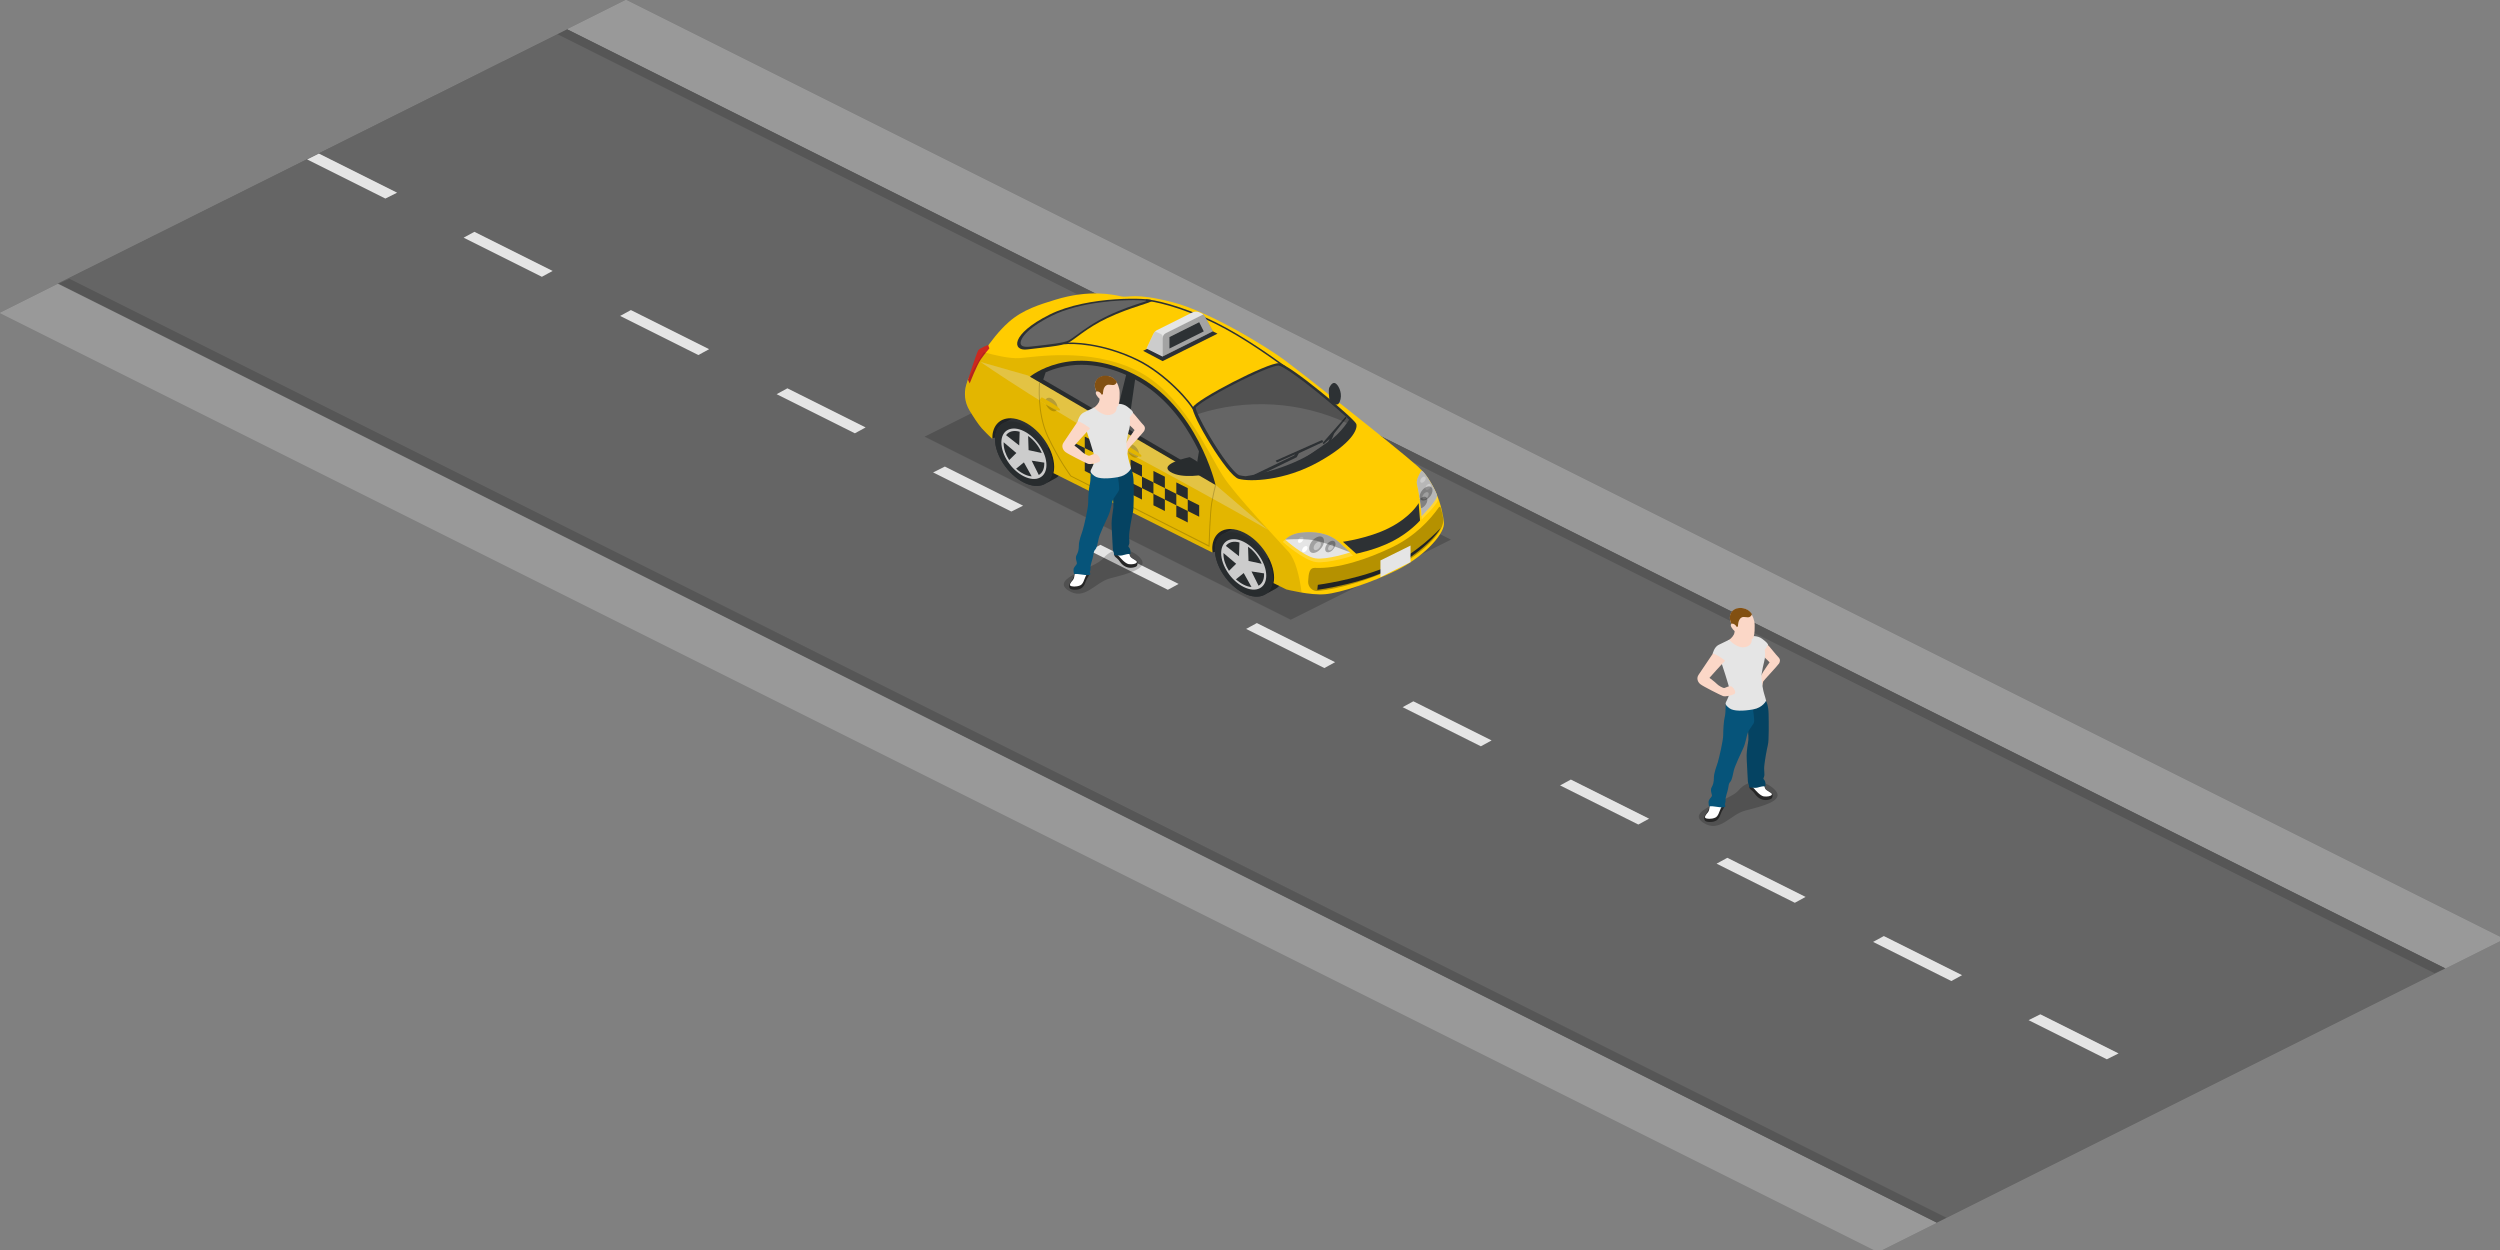 <?xml version="1.0" encoding="UTF-8" standalone="no"?>
<!-- Created with Inkscape (http://www.inkscape.org/) -->

<svg
   xmlns:dc="http://purl.org/dc/elements/1.1/"
   xmlns:cc="http://creativecommons.org/ns#"
   xmlns:rdf="http://www.w3.org/1999/02/22-rdf-syntax-ns#"
   xmlns:svg="http://www.w3.org/2000/svg"
   xmlns="http://www.w3.org/2000/svg"
   xmlns:sodipodi="http://sodipodi.sourceforge.net/DTD/sodipodi-0.dtd"
   xmlns:inkscape="http://www.inkscape.org/namespaces/inkscape"
   width="67.733mm"
   height="33.867mm"
   viewBox="0 0 67.733 33.867"
   version="1.1"
   id="svg16013"
   inkscape:version="0.92.2 (5c3e80d, 2017-08-06)"
   sodipodi:docname="human-scale.svg">
  <rect x="0" y="0" width="67.733" height="33.867" fill="#808080" stroke="none"/>
  <defs
     id="defs16007" />
  <sodipodi:namedview
     id="base"
     pagecolor="#ffffff"
     bordercolor="#666666"
     borderopacity="1.0"
     inkscape:pageopacity="0.0"
     inkscape:pageshadow="2"
     inkscape:zoom="0.35"
     inkscape:cx="-502"
     inkscape:cy="-176"
     inkscape:document-units="mm"
     inkscape:current-layer="layer1"
     showgrid="false"
     inkscape:window-width="1360"
     inkscape:window-height="706"
     inkscape:window-x="-8"
     inkscape:window-y="-8"
     inkscape:window-maximized="1"
     fit-margin-top="0"
     fit-margin-left="0"
     fit-margin-right="0"
     fit-margin-bottom="0" />
  <g
     inkscape:label="Layer 1"
     inkscape:groupmode="layer"
     id="layer1"
     transform="translate(-55.336,-68.4)">
    <g
       transform="translate(16.064,-40.632)"
       id="g15854">
      <g
         transform="matrix(0.265,0,0,0.265,39.272,109.032)"
         id="g15324">
        <path
           style="fill:#999999"
           inkscape:connector-curvature="0"
           d="M 64,0 256,96 250,99 58,3 Z"
           id="path15253" />
        <path
           style="fill:#999999"
           inkscape:connector-curvature="0"
           d="m 6,29 192,96 -6,3 L 0,32 Z"
           id="path15255" />
        <path
           style="fill:#656565"
           inkscape:connector-curvature="0"
           d="M 58,3 250,99 198,125 5.9,29 Z"
           id="path15257" />
        <path
           style="fill:#999999"
           inkscape:connector-curvature="0"
           d="M 64,0 256,96 250,99 58,3 Z"
           id="path15259" />
        <path
           style="fill:#999999"
           inkscape:connector-curvature="0"
           d="m 6,29 192,96 -6,3 L 0,32 Z"
           id="path15261" />
        <path
           style="fill:#656565"
           inkscape:connector-curvature="0"
           d="M 58,3 250,99 198,125 5.9,29 Z"
           id="path15263" />
        <path
           style="opacity:0.15"
           inkscape:connector-curvature="0"
           d="M 7.1,28.5 199,124.5 198,125 6,29 Z"
           id="path15265" />
        <path
           style="opacity:0.15"
           inkscape:connector-curvature="0"
           d="M 58,3 250,99 248.9,99.5 57,3.5 Z"
           id="path15267" />
        <g
           style="fill:#e5e5e5"
           id="g15293">
          <path
             inkscape:connector-curvature="0"
             d="m 167.5,84.3 -8,-4 1.1,-0.6 8,4 z"
             id="path15269" />
          <path
             inkscape:connector-curvature="0"
             d="m 208.6,103.7 8,4 -1.2,0.6 -8,-4 z"
             id="path15271" />
          <path
             inkscape:connector-curvature="0"
             d="m 176.6,87.7 8,4 -1.1,0.6 -8,-4 z"
             id="path15273" />
          <path
             inkscape:connector-curvature="0"
             d="m 192.6,95.7 8,4 -1.1,0.6 -8,-4 z"
             id="path15275" />
          <path
             inkscape:connector-curvature="0"
             d="m 80.5,39.7 8,4 -1.1,0.6 -8,-4 z"
             id="path15277" />
          <path
             inkscape:connector-curvature="0"
             d="m 39.4,20.3 -8,-4 1.2,-0.6 8,4 z"
             id="path15279" />
          <path
             inkscape:connector-curvature="0"
             d="m 71.4,36.3 -8,-4 1.1,-0.6 8,4 z"
             id="path15281" />
          <path
             inkscape:connector-curvature="0"
             d="m 55.4,28.3 -8,-4 1.1,-0.6 8,4 z"
             id="path15283" />
          <path
             inkscape:connector-curvature="0"
             d="m 144.5,71.7 8,4 -1.1,0.6 -8,-4 z"
             id="path15285" />
          <path
             inkscape:connector-curvature="0"
             d="m 103.4,52.3 -8,-4 1.2,-0.6 8,4 z"
             id="path15287" />
          <path
             inkscape:connector-curvature="0"
             d="m 135.4,68.3 -8,-4 1.1,-0.6 8,4 z"
             id="path15289" />
          <path
             inkscape:connector-curvature="0"
             d="m 119.4,60.3 -8,-4 1.1,-0.6 8,4 z"
             id="path15291" />
        </g>
      </g>
      <g
         transform="matrix(0.031,0,0,0.031,64.012,114.817)"
         id="g15656">
        <path
           style="opacity:0.3;fill:#262626"
           inkscape:connector-curvature="0"
           d="M 330,355 470,285 150,125 10,195 Z"
           id="path15375" />
        <path
           style="fill:#2d3134"
           inkscape:connector-curvature="0"
           d="m 69.3,196.4 50.2,-14 -34.6,-19.9 -17.5,16.9 z"
           id="path15377" />
        <path
           style="fill:#2d3134"
           inkscape:connector-curvature="0"
           d="m 261.7,296.2 50.2,-14 -34.7,-19.9 -17.5,16.9 z"
           id="path15379" />
        <path
           style="opacity:0.29"
           inkscape:connector-curvature="0"
           d="m 69.3,196.4 50.2,-14 -34.6,-19.9 -17.5,16.9 z"
           id="path15381" />
        <path
           style="opacity:0.29"
           inkscape:connector-curvature="0"
           d="m 261.7,296.2 50.2,-14 -34.7,-19.9 -17.5,16.9 z"
           id="path15383" />
        <path
           style="fill:#2d3134"
           inkscape:connector-curvature="0"
           d="m 298.4,276.3 c -6.7,-3.4 -12.8,-3.8 -17.3,-1.7 l -9.5,5.1 c -4.8,2.2 -7.9,7.1 -7.9,14.3 0,13.9 11.3,30.9 25.2,37.8 6.9,3.4 13.1,3.8 17.7,1.6 0,0 9.4,-5 10.4,-5.6 4.1,-2.4 6.6,-7.1 6.6,-13.6 0,-14 -11.3,-30.9 -25.2,-37.9 z"
           id="path15385" />
        <path
           style="opacity:0.29"
           inkscape:connector-curvature="0"
           d="m 306.9,333.3 c 1.8,-0.9 9.2,-4.9 10.1,-5.5 4.1,-2.4 6.6,-7.1 6.6,-13.6 0,-5.6 -1.8,-11.7 -4.9,-17.4 l -9.5,5.1 c 3.1,5.7 4.9,11.8 4.9,17.4 0.1,6.8 -2.7,11.7 -7.2,14 z"
           id="path15387" />
        <path
           style="fill:#2d3134"
           inkscape:connector-curvature="0"
           d="m 314.2,319.3 c 0,13.9 -11.3,19.6 -25.2,12.6 -13.9,-7 -25.2,-23.9 -25.2,-37.8 0,-13.9 11.3,-19.6 25.2,-12.6 13.9,6.9 25.2,23.9 25.2,37.8 z"
           id="path15389" />
        <path
           style="fill:#e5e5e5"
           inkscape:connector-curvature="0"
           d="m 308.6,316.5 c 0,10.9 -8.8,15.3 -19.7,9.9 -10.9,-5.4 -19.7,-18.7 -19.7,-29.6 0,-10.9 8.8,-15.3 19.7,-9.9 10.9,5.5 19.7,18.7 19.7,29.6 z"
           id="path15391" />
        <path
           style="fill:#2d3134"
           inkscape:connector-curvature="0"
           d="m 301.9,325.3 c 3,-1.7 4.8,-5 4.8,-9.7 0,-0.4 0,-0.8 0,-1.1 l -11,-1.7 z"
           id="path15393" />
        <path
           style="fill:#2d3134"
           inkscape:connector-curvature="0"
           d="m 293.1,303.6 11.5,2.5 c -2.4,-5.7 -6.7,-11.3 -11.9,-14.9 z"
           id="path15395" />
        <path
           style="fill:#2d3134"
           inkscape:connector-curvature="0"
           d="m 284.8,299.5 0.4,-12 c -5.2,-1.5 -9.5,-0.3 -11.9,3 z"
           id="path15397" />
        <path
           style="fill:#2d3134"
           inkscape:connector-curvature="0"
           d="m 271.2,296.7 v 1.1 c 0,4.7 1.8,9.8 4.8,14.5 l 6.3,-6.2 z"
           id="path15399" />
        <path
           style="fill:#2d3134"
           inkscape:connector-curvature="0"
           d="m 288.9,314.2 -6.8,5.5 c 2.1,1.9 4.4,3.5 6.8,4.7 2.4,1.2 4.7,1.9 6.8,2 z"
           id="path15401" />
        <path
           style="opacity:0.11"
           inkscape:connector-curvature="0"
           d="m 314.2,319.3 c 0,13.9 -11.3,19.6 -25.2,12.6 -13.9,-7 -25.2,-23.9 -25.2,-37.8 0,-13.9 11.3,-19.6 25.2,-12.6 13.9,6.9 25.2,23.9 25.2,37.8 z"
           id="path15403" />
        <path
           style="fill:#2d3134"
           inkscape:connector-curvature="0"
           d="m 106.2,179.6 c -6.7,-3.4 -12.8,-3.8 -17.3,-1.7 l -9.5,5.1 c -4.8,2.2 -7.9,7.1 -7.9,14.3 0,13.9 11.3,30.9 25.2,37.8 6.9,3.4 13.1,3.8 17.7,1.6 0,0 9.4,-5 10.4,-5.6 4.1,-2.4 6.6,-7.1 6.6,-13.6 0.1,-14 -11.2,-30.9 -25.2,-37.9 z"
           id="path15405" />
        <path
           style="opacity:0.29"
           inkscape:connector-curvature="0"
           d="m 114.8,236.6 c 1.8,-0.9 9.2,-4.9 10.1,-5.5 4.1,-2.4 6.6,-7.1 6.6,-13.6 0,-5.6 -1.8,-11.7 -4.9,-17.4 l -9.5,5.1 c 3.1,5.7 4.9,11.8 4.9,17.4 0,6.8 -2.8,11.6 -7.2,14 z"
           id="path15407" />
        <path
           style="fill:#2d3134"
           inkscape:connector-curvature="0"
           d="m 122,222.5 c 0,13.9 -11.3,19.6 -25.2,12.6 -13.9,-7 -25.2,-23.9 -25.2,-37.8 0,-13.9 11.3,-19.6 25.2,-12.6 13.9,7 25.2,23.9 25.2,37.8 z"
           id="path15409" />
        <path
           style="fill:#e5e5e5"
           inkscape:connector-curvature="0"
           d="m 116.5,219.8 c 0,10.9 -8.8,15.3 -19.7,9.9 -10.9,-5.4 -19.7,-18.7 -19.7,-29.6 0,-10.9 8.8,-15.3 19.7,-9.9 10.9,5.4 19.7,18.7 19.7,29.6 z"
           id="path15411" />
        <path
           style="fill:#2d3134"
           inkscape:connector-curvature="0"
           d="m 109.8,228.5 c 3,-1.7 4.8,-5 4.8,-9.7 0,-0.4 0,-0.8 0,-1.1 l -11,-1.7 z"
           id="path15413" />
        <path
           style="fill:#2d3134"
           inkscape:connector-curvature="0"
           d="m 100.9,206.8 11.5,2.5 C 110,203.6 105.7,198 100.5,194.4 Z"
           id="path15415" />
        <path
           style="fill:#2d3134"
           inkscape:connector-curvature="0"
           d="m 92.7,202.7 0.4,-12 c -5.2,-1.5 -9.5,-0.3 -11.9,3 z"
           id="path15417" />
        <path
           style="fill:#2d3134"
           inkscape:connector-curvature="0"
           d="m 79.1,199.9 v 1.1 c 0,4.7 1.8,9.8 4.8,14.5 l 6.3,-6.2 z"
           id="path15419" />
        <path
           style="fill:#2d3134"
           inkscape:connector-curvature="0"
           d="M 96.8,217.5 90,223 c 2.1,1.9 4.4,3.5 6.8,4.7 2.4,1.2 4.7,1.9 6.8,2 z"
           id="path15421" />
        <path
           style="opacity:0.11"
           inkscape:connector-curvature="0"
           d="m 122,222.5 c 0,13.9 -11.3,19.6 -25.2,12.6 -13.9,-7 -25.2,-23.9 -25.2,-37.8 0,-13.9 11.3,-19.6 25.2,-12.6 13.9,7 25.2,23.9 25.2,37.8 z"
           id="path15423" />
        <path
           style="fill:#ffcc00"
           inkscape:connector-curvature="0"
           d="m 441,221 c -19.3,-17.2 -102.5,-82.6 -116.4,-92.9 -13.9,-10.3 -64.2,-41.9 -98,-50.6 -33.8,-8.7 -38,-3.6 -44.9,-5.1 -6.9,-1.5 -27.4,-6.3 -57.6,3 -12.9,4 -28.2,8.4 -40.7,19.6 -16.6,14.8 -29.4,37.8 -35.6,50.3 l -1.3,4.2 c -2.3,7.5 -1.3,15.7 2.7,22.4 3.4,5.7 7.7,12.3 10.9,15.9 2.8,3.1 6.2,6.4 9.1,9.2 0,-0.2 0,-0.5 0,-0.7 0,-10.6 6.2,-17.4 15.8,-17.4 3.8,0 7.9,1.1 12.1,3.2 14.5,7.2 26.2,24.9 26.2,39.4 0,1.9 -0.2,3.7 -0.6,5.4 l 138.9,69.4 c -0.1,-1.1 -0.2,-2.2 -0.2,-3.2 0,-10.6 6.2,-17.4 15.8,-17.4 3.8,0 7.9,1.1 12.1,3.2 14.5,7.2 26.2,24.9 26.2,39.4 0,1.7 -0.2,3.2 -0.5,4.7 l 11.1,5.5 c 0,0 20.8,5.4 34.1,4.2 13.3,-1.2 40.7,-10.2 62.7,-21.1 22,-10.9 40.6,-30.1 41,-40.1 0.2,-3.8 -3.6,-33.3 -22.9,-50.5 z"
           id="path15425" />
        <path
           style="fill:#2d3134"
           inkscape:connector-curvature="0"
           d="m 363.8,162.5 c 0,0 -1.2,-8.4 0,-10.6 1.2,-2.1 3.3,-5.4 6,-3 2.7,2.4 5.7,9.3 3,15.7 -2.7,6.4 -9,-2.1 -9,-2.1 z"
           id="path15427" />
        <path
           style="opacity:0.3;fill:#ffffff"
           inkscape:connector-curvature="0"
           d="m 58.8,129.7 c 0,0 64.4,44.5 138.4,84.3 74,39.8 112.9,62.4 112.9,62.4 L 264.4,237.2 100.5,141.6 Z"
           id="path15429" />
        <path
           style="fill:#2d3134"
           inkscape:connector-curvature="0"
           d="m 102.1,142.6 162.2,94.7 c 0,0 -15.7,-69 -71.1,-96.8 -55.4,-27.8 -91.1,2.1 -91.1,2.1 z"
           id="path15431" />
        <path
           style="fill:#2d3134"
           inkscape:connector-curvature="0"
           d="m 169.7,91.4 c 21.6,-10.2 39.2,-13.3 39.2,-15.4 0,-2.1 -55.5,-4.8 -89.8,12.4 -34.3,17.2 -32.6,32 -19.6,30.4 13,-1.6 30.4,-3 35.9,-5.7 5.5,-2.7 15.9,-13 34.3,-21.7 z"
           id="path15433" />
        <path
           style="fill:#656565"
           inkscape:connector-curvature="0"
           d="m 98.9,116.5 c -1.3,0 -4.4,-0.3 -4.9,-2.6 -0.8,-3.4 3.8,-12.9 27.1,-24.5 25.5,-12.7 61.4,-13.7 71.8,-13.7 5.3,0 9.3,0.2 12,0.5 -1.4,0.5 -2.9,1 -4.5,1.5 -7.2,2.3 -18.1,5.8 -30.2,11.6 -12.3,5.8 -21.3,12.5 -27.2,16.8 -3.1,2.2 -5.5,4 -7.2,4.9 -4.2,2.1 -17.2,3.5 -28.6,4.8 -2.3,0.3 -4.6,0.5 -6.7,0.7 -0.6,0 -1.1,0 -1.6,0 z"
           id="path15435" />
        <path
           style="fill:#2d3134"
           inkscape:connector-curvature="0"
           d="m 244.4,169.5 c -2,5.5 30.1,59.7 40.1,62.4 9.9,2.7 39.8,1.8 69.3,-14.5 29.5,-16.3 35,-28.9 33.5,-33.5 -1.5,-4.5 -58.2,-52.2 -67.5,-53.1 -9.3,-0.9 -73,32 -75.4,38.7 z"
           id="path15437" />
        <path
           style="opacity:0.2;fill:#ffffff"
           inkscape:connector-curvature="0"
           d="m 323.1,287 c 0,0 4.2,-5.6 15.5,-6.9 11.3,-1.2 25.1,-0.1 35.4,9.1 7.7,6.9 10.5,9.8 10.5,9.8 0,0 -21.8,7.1 -32.6,5.6 C 341.2,303.1 323.1,287 323.1,287 Z"
           id="path15439" />
        <path
           style="fill:#e5e5e5"
           inkscape:connector-curvature="0"
           d="m 325.2,285.1 c 0,0 3.9,-5.2 14.3,-6.3 10.4,-1.1 23.2,-0.1 32.7,8.4 7.1,6.3 9.7,9 9.7,9 0,0 -20.1,6.6 -30.1,5.2 -10,-1.4 -26.6,-16.3 -26.6,-16.3 z"
           id="path15441" />
        <path
           style="opacity:0.2;fill:#ffffff"
           inkscape:connector-curvature="0"
           d="m 444.4,267.4 c 0,0 15.2,-14.2 14.4,-18.2 -0.8,-4.1 -12.5,-24.3 -14,-21.3 -1.5,3 -4.7,7.8 -3.5,11.9 1.2,4.1 3.4,24 3.1,27.6 z"
           id="path15443" />
        <path
           style="fill:#e5e5e5"
           inkscape:connector-curvature="0"
           d="m 444.3,264.6 c 0,0 14.3,-14.2 13.6,-18.2 -0.8,-4.1 -12.5,-24.3 -14,-21.3 -1.5,3 -4.7,7.8 -3.5,11.9 1.2,4 4.2,23.9 3.9,27.6 z"
           id="path15445" />
        <path
           style="fill:#2d3134"
           inkscape:connector-curvature="0"
           d="m 353.7,324.5 -0.5,4.4 c 0,0 44.7,-5.7 72.8,-23 28,-17.3 34.8,-30.8 34.8,-30.8 0,0 -21.6,23.4 -48,34.2 -27.7,11.2 -59.1,15.2 -59.1,15.2 z"
           id="path15447" />
        <path
           style="fill:#656565"
           inkscape:connector-curvature="0"
           d="m 380.9,180.2 c -5.1,-4.9 -14.8,-13.5 -27.1,-23.4 -20,-16.2 -31.7,-23.7 -34.5,-23.9 h -0.1 c -4.1,0 -20.4,6.8 -38.6,16.2 -20.9,10.7 -32.1,18.3 -33.7,20.6 0.2,2.8 5.7,14.7 15.9,31.1 11.3,18.1 19.5,27.1 22.2,27.9 1.5,0.4 3.4,0.7 5.6,0.9 13.2,-2 36,-7.1 58.2,-20.2 18.8,-11.1 27.8,-21.8 32.1,-29.2 z"
           id="path15449" />
        <path
           style="fill:#656565"
           inkscape:connector-curvature="0"
           d="m 115.8,138.8 -2.1,6.3 62.4,36.4 10,-40.2 -0.3,-0.4 c -13.2,-5.8 -26.2,-8.7 -38.9,-8.7 -13.3,0.1 -23.9,3.4 -31.1,6.6 z"
           id="path15451" />
        <path
           style="fill:#656565"
           inkscape:connector-curvature="0"
           d="m 247.3,223.1 2.5,-15.3 c -1.1,-2.3 -2.2,-4.6 -3.5,-7 C 236.9,183 220.3,159.1 194,145 l -6.2,43.3 z"
           id="path15453" />
        <path
           style="opacity:0.2"
           inkscape:connector-curvature="0"
           d="m 126.2,169.6 c 0,2.9 -2.4,4.1 -5.3,2.7 -2.9,-1.5 -5.3,-5 -5.3,-8 0,-3 2.4,-4.1 5.3,-2.7 2.9,1.5 5.3,5 5.3,8 z"
           id="path15455" />
        <path
           style="fill:#ffcc00"
           inkscape:connector-curvature="0"
           d="m 112.4,160.6 -2.3,2.6 c 0,0 16.7,10.9 18.2,8.7 1.6,-2.1 -15.9,-11.3 -15.9,-11.3 z"
           id="path15457" />
        <path
           style="opacity:0.2"
           inkscape:connector-curvature="0"
           d="m 197.4,210.1 c 0,2.9 -2.4,4.1 -5.3,2.7 -2.9,-1.5 -5.3,-5 -5.3,-8 0,-2.9 2.4,-4.1 5.3,-2.7 2.9,1.5 5.3,5 5.3,8 z"
           id="path15459" />
        <path
           style="fill:#ffcc00"
           inkscape:connector-curvature="0"
           d="m 183.6,201 -2.3,2.6 c 0,0 16.7,10.9 18.2,8.7 1.6,-2.1 -15.9,-11.3 -15.9,-11.3 z"
           id="path15461" />
        <path
           style="opacity:0.2"
           inkscape:connector-curvature="0"
           d="m 263.9,237.2 c 0,0.1 -1.8,7 -3.3,15.4 -1.4,7.6 -2.2,32.8 -2.4,37.3 l -79.6,-40.3 c -0.1,-1.6 -1.2,-16.5 -1.2,-30.1 0,-14.3 3.6,-30.2 3.6,-30.3 l -0.9,-0.2 c 0,0.2 -3.6,16.2 -3.6,30.5 0,12.6 0.9,26.4 1.2,29.6 l -39.6,-20 c -0.9,-1.2 -10.5,-14.3 -19.9,-34.2 -9.7,-20.5 -7.4,-46.5 -7.3,-46.8 L 110,148 c 0,0.3 -2.4,26.5 7.4,47.3 9.9,20.8 20,34.3 20.1,34.4 l 0.1,0.1 121.4,61.6 v -0.7 c 0,-0.3 0.9,-29.6 2.4,-37.9 1.5,-8.3 3.3,-15.3 3.3,-15.3 z"
           id="path15463" />
        <path
           style="opacity:0.3"
           inkscape:connector-curvature="0"
           d="m 359.1,286.2 c 0,3.6 -2.9,7.9 -6.5,9.7 -3.6,1.8 -6.5,0.3 -6.5,-3.2 0,-3.6 2.9,-7.9 6.5,-9.7 3.6,-1.8 6.5,-0.4 6.5,3.2 z"
           id="path15465" />
        <path
           style="opacity:0.3"
           inkscape:connector-curvature="0"
           d="m 369.1,288.8 c 0,2.5 -2,5.5 -4.5,6.8 -2.5,1.2 -4.5,0.2 -4.5,-2.3 0,-2.5 2,-5.5 4.5,-6.8 2.5,-1.2 4.5,-0.2 4.5,2.3 z"
           id="path15467" />
        <path
           style="fill:#ffffff"
           inkscape:connector-curvature="0"
           d="m 344.7,292.1 c 0,1.3 -1.1,3 -2.4,3.6 -1.3,0.7 -2.4,0.1 -2.4,-1.2 0,-1.3 1.1,-3 2.4,-3.6 1.3,-0.7 2.4,-0.2 2.4,1.2 z"
           id="path15469" />
        <path
           style="opacity:0.4;fill:#ffffff"
           inkscape:connector-curvature="0"
           d="m 356.4,288.9 c 0,1.8 -1.5,4 -3.2,4.9 -1.8,0.9 -3.2,0.2 -3.2,-1.6 0,-1.8 1.5,-4 3.2,-4.9 1.7,-0.9 3.2,-0.2 3.2,1.6 z"
           id="path15471" />
        <path
           style="opacity:0.4;fill:#ffffff"
           inkscape:connector-curvature="0"
           d="m 367.4,290.6 c 0,1.3 -1.1,3 -2.4,3.6 -1.3,0.7 -2.4,0.1 -2.4,-1.2 0,-1.3 1.1,-3 2.4,-3.6 1.3,-0.7 2.4,-0.1 2.4,1.2 z"
           id="path15473" />
        <path
           style="fill:#ffffff"
           inkscape:connector-curvature="0"
           d="m 341.1,284 c 0,1.3 -1.1,3 -2.4,3.6 -1.3,0.7 -2.4,0.1 -2.4,-1.2 0,-1.3 1.1,-3 2.4,-3.6 1.3,-0.7 2.4,-0.1 2.4,1.2 z"
           id="path15475" />
        <path
           style="fill:#ffffff"
           inkscape:connector-curvature="0"
           d="m 448,231.4 c 0,1.3 -1.1,3 -2.4,3.6 -1.3,0.7 -2.4,0.1 -2.4,-1.2 0,-1.3 1.1,-3 2.4,-3.6 1.3,-0.7 2.4,-0.2 2.4,1.2 z"
           id="path15477" />
        <path
           style="fill:#ffffff"
           inkscape:connector-curvature="0"
           d="m 452.5,237.7 c 0,1.3 -1.1,3 -2.4,3.6 -1.3,0.7 -2.4,0.1 -2.4,-1.2 0,-1.3 1.1,-3 2.4,-3.6 1.3,-0.7 2.4,-0.1 2.4,1.2 z"
           id="path15479" />
        <path
           style="opacity:0.3"
           inkscape:connector-curvature="0"
           d="m 453.9,241.9 c 0,3.1 -2.5,6.8 -5.6,8.3 -3.1,1.5 -5.6,0.3 -5.6,-2.8 0,-3.1 2.5,-6.8 5.6,-8.3 3.1,-1.5 5.6,-0.2 5.6,2.8 z"
           id="path15481" />
        <path
           style="opacity:0.4;fill:#ffffff"
           inkscape:connector-curvature="0"
           d="m 450.6,245.2 c 0,1.6 -1.3,3.5 -2.8,4.3 -1.6,0.8 -2.8,0.1 -2.8,-1.4 0,-1.5 1.3,-3.5 2.8,-4.3 1.5,-0.8 2.8,-0.2 2.8,1.4 z"
           id="path15483" />
        <path
           style="opacity:0.3"
           inkscape:connector-curvature="0"
           d="m 449.4,250.3 c 0,-2.5 -2,-3.5 -4.5,-2.3 -0.8,0.4 -1.5,0.9 -2.1,1.6 0.4,2.7 0.8,5.5 1.1,7.9 0.3,-0.1 0.7,-0.2 1.1,-0.4 2.4,-1.2 4.4,-4.3 4.4,-6.8 z"
           id="path15485" />
        <path
           style="opacity:0.3"
           inkscape:connector-curvature="0"
           d="m 325.2,285 c 4.9,-0.4 18.7,-1.1 27.4,1 8.7,2.1 23.8,7.9 29.2,10.1 -0.6,-0.6 -3.4,-3.4 -9.6,-8.9 -9.5,-8.5 -22.3,-9.5 -32.7,-8.4 -9.5,1 -13.6,5.4 -14.3,6.2 z"
           id="path15487" />
        <path
           style="fill:#2d3134"
           inkscape:connector-curvature="0"
           d="m 241.7,212.9 c 0,0 7.5,3.6 10.9,8.1 3.3,4.5 3.3,6.9 3.3,6.9 0,0 -20.8,4.5 -31.1,-2.1 -10.9,-7.1 16.9,-12.9 16.9,-12.9 z"
           id="path15489" />
        <path
           style="fill:#2d3134"
           inkscape:connector-curvature="0"
           d="m 296.4,230.3 3.8,-0.3 35,-17 1.9,-3.5 21.3,-9.9 -0.9,-1.7 -40.7,18.1 1.2,1.5 15.8,-7 -0.9,1 -34.2,16.4 z"
           id="path15491" />
        <path
           style="fill:#2d3134"
           inkscape:connector-curvature="0"
           d="m 333.4,220.9 h 3.3 l 27.9,-20.7 3.4,-8 10.7,-13.6 -0.7,-1 -20.1,22.9 0.8,1.2 5.4,-4.8 -1.5,2.7 -28.3,19.6 z"
           id="path15493" />
        <path
           style="fill:#2d3134"
           inkscape:connector-curvature="0"
           d="m 375.6,286.9 11.6,10.4 c 0,0 16.8,-3.2 31.8,-10.9 15,-7.7 24,-18.1 24,-18.1 l -1.2,-15.2 c 0,0 -6.8,12.3 -26.4,22 -17.4,8.7 -39.8,11.8 -39.8,11.8 z"
           id="path15495" />
        <path
           style="opacity:0.29"
           inkscape:connector-curvature="0"
           d="m 422.2,308.9 c 21.9,-11 40.6,-29.6 41,-39.6 0.1,-1.7 0.2,-4.5 -2.2,-12.4 -0.2,-0.7 -1.1,-0.8 -1.5,-0.2 -7.7,11 -20.8,25.3 -41.2,35.1 -21.2,10.2 -47.2,18.9 -67.2,17.9 -4.7,-0.2 -5.5,4.5 -5.9,11.9 -0.2,4.8 3.8,8.8 8.6,8.3 17.2,-1.7 44.8,-9.2 68.4,-21 z"
           id="path15497" />
        <path
           style="fill:#cc291f"
           inkscape:connector-curvature="0"
           d="m 49.4,148.5 c 0,0 6.3,-16.1 9.8,-21.1 3.5,-5 7.4,-9.5 7.4,-9.5 l -1.1,-3 c 0,0 -7.4,2.6 -8.7,4.8 -1.4,2.3 -8.9,25.6 -8.9,25.6 z"
           id="path15499" />
        <path
           style="opacity:0.2"
           inkscape:connector-curvature="0"
           d="m 379,183.1 c 0.7,-1 1.3,-2 1.8,-2.9 -5.1,-4.9 -14.8,-13.5 -27.1,-23.4 -20,-16.2 -31.7,-23.7 -34.5,-23.9 h -0.1 c -4.1,0 -20.4,6.8 -38.6,16.2 -20.9,10.7 -32.1,18.3 -33.7,20.6 0.1,0.9 0.7,2.9 1.9,5.6 42.7,-13.8 89.4,-11.1 130.3,7.8 z"
           id="path15501" />
        <path
           style="fill:#e5e5e5"
           inkscape:connector-curvature="0"
           d="m 408.4,303.2 v 14.6 l 26.3,-13.1 v -14.5 z"
           id="path15503" />
        <path
           style="opacity:0.2"
           inkscape:connector-curvature="0"
           d="m 444.3,264.6 c 0,0 14.3,-14.2 13.6,-18.2 -0.8,-4.1 -12.5,-24.3 -14,-21.3 -1.5,3 -4.7,7.8 -3.5,11.9 1.2,4 4.2,23.9 3.9,27.6 z"
           id="path15505" />
        <g
           style="fill:#2d3134"
           id="g15545">
          <path
             inkscape:connector-curvature="0"
             d="m 245.8,173.9 c -3.2,-7.9 -25.4,-33.1 -50,-45.2 -31,-15.2 -58,-15.2 -63.5,-14.4 l -0.2,-1.3 c 5.6,-0.8 33,-0.8 64.3,14.5 10.9,5.3 22.7,14 33.4,24.4 8.5,8.2 15.4,16.9 17.3,21.5 z"
             id="path15507" />
          <path
             inkscape:connector-curvature="0"
             d="M 325.1,135 325,134.9 C 315,127.6 288.3,108.2 263.7,96.2 232.8,81.1 208.7,76.4 203.4,76.4 V 75 c 5.4,0 29.8,4.7 60.9,20 24.7,12.1 51.4,31.5 61.5,38.8 l 0.1,0.1 z"
             id="path15509" />
          <path
             inkscape:connector-curvature="0"
             d="m 140,200 v 10 l 10,5 v -10 z"
             id="path15511" />
          <path
             inkscape:connector-curvature="0"
             d="m 160,200 -10,-5 v 10 l 10,5 z"
             id="path15513" />
          <path
             inkscape:connector-curvature="0"
             d="m 150,225 10,5 v -10 l -10,-5 z"
             id="path15515" />
          <path
             inkscape:connector-curvature="0"
             d="m 160,210 v 10 l 10,5 v -10 z"
             id="path15517" />
          <path
             inkscape:connector-curvature="0"
             d="m 180,210 -10,-5 v 10 l 10,5 z"
             id="path15519" />
          <path
             inkscape:connector-curvature="0"
             d="m 170,235 10,5 v -10 l -10,-5 z"
             id="path15521" />
          <path
             inkscape:connector-curvature="0"
             d="m 180,220 v 10 l 10,5 v -10 z"
             id="path15523" />
          <path
             inkscape:connector-curvature="0"
             d="m 200,220 -10,-5 v 10 l 10,5 z"
             id="path15525" />
          <path
             inkscape:connector-curvature="0"
             d="m 190,245 10,5 v -10 l -10,-5 z"
             id="path15527" />
          <path
             inkscape:connector-curvature="0"
             d="m 200,230 v 10 l 10,5 v -10 z"
             id="path15529" />
          <path
             inkscape:connector-curvature="0"
             d="m 240,250 v 10 l 10,5 v -10 z"
             id="path15531" />
          <path
             inkscape:connector-curvature="0"
             d="m 240,240 -10,-5 v 10 l 10,5 z"
             id="path15533" />
          <path
             inkscape:connector-curvature="0"
             d="m 230,265 10,5 v -10 l -10,-5 z"
             id="path15535" />
          <path
             inkscape:connector-curvature="0"
             d="m 220,240 v 10 l 10,5 v -10 z"
             id="path15537" />
          <path
             inkscape:connector-curvature="0"
             d="m 220,230 -10,-5 v 10 l 10,5 z"
             id="path15539" />
          <path
             inkscape:connector-curvature="0"
             d="m 210,255 10,5 v -10 l -10,-5 z"
             id="path15541" />
          <path
             inkscape:connector-curvature="0"
             d="m 218,129 48,-24 -18,-9 -47,24 z"
             id="path15543" />
        </g>
        <path
           style="fill:#e5e5e5"
           inkscape:connector-curvature="0"
           d="m 244.1,86.4 -31,15.5 c -1.4,0.7 -2.5,1.8 -3.2,3.3 l -6,12.8 14,7 44,-22 -6.9,-12.9 c -0.7,-1.4 -1.9,-2.5 -3.4,-3.1 l -1.8,-0.8 c -1.7,-0.7 -3.8,-0.7 -5.7,0.2 z"
           id="path15547" />
        <path
           style="opacity:0.11"
           inkscape:connector-curvature="0"
           d="m 216.5,105.3 -5,-2.2 c -0.6,0.6 -1.1,1.2 -1.4,2 l -6,12.8 14,7 v -17.3 c -0.1,-0.9 -0.7,-1.9 -1.6,-2.3 z"
           id="path15549" />
        <path
           style="opacity:0.29"
           inkscape:connector-curvature="0"
           d="m 255.1,90.1 c -0.4,-0.7 -0.9,-1.4 -1.5,-1.9 l -32.8,16.4 c -1.7,0.8 -2.7,2.6 -2.7,4.4 v 16 l 44,-22 z"
           id="path15551" />
        <path
           style="fill:#2d3134"
           inkscape:connector-curvature="0"
           d="m 254,103 -30,15 v -10 l 26,-13 z"
           id="path15553" />
        <path
           style="opacity:0.11"
           inkscape:connector-curvature="0"
           d="m 328.2,295.8 c -7,-7.9 -47,-49.9 -57.4,-66.3 -13.6,-21.3 -35.8,-73.4 -76.7,-92.9 -41,-19.5 -87.4,-11.2 -101.4,-10.2 -8.5,0.5 -21.7,-2.6 -30.9,-5.2 -6,9.1 -10.7,17.9 -13.8,24.2 l -1.3,4.2 c -2.3,7.5 -1.3,15.7 2.7,22.4 3.4,5.7 7.7,12.3 10.9,15.9 2.8,3.1 6.2,6.4 9.1,9.2 0,-0.2 0,-0.5 0,-0.7 0,-10.6 6.2,-17.4 15.8,-17.4 3.8,0 7.9,1.1 12.1,3.2 14.5,7.2 26.2,24.9 26.2,39.4 0,1.9 -0.2,3.7 -0.6,5.4 l 138.9,69.4 c -0.1,-1.1 -0.2,-2.2 -0.2,-3.2 0,-10.6 6.2,-17.4 15.8,-17.4 3.8,0 7.9,1.1 12.1,3.2 14.5,7.2 26.2,24.9 26.2,39.4 0,1.7 -0.2,3.2 -0.5,4.7 l 11.1,5.5 c 0,0 5.8,1.5 13.2,2.8 -1.8,-14.7 -5.5,-29 -11.3,-35.6 z"
           id="path15555" />
      </g>
      <g
         transform="matrix(0.028,0,0,0.028,68.054,118.551)"
         id="g15373">
        <path
           style="opacity:0.2"
           inkscape:connector-curvature="0"
           d="m 5.5,231.2 c 16,10.8 26.2,-7.9 40.9,-11.6 17.3,-4.4 37.7,-9.6 29.3,-19.3 -8.4,-9.7 -25.5,-12.8 -36.1,0 -8.2,9.9 -51.6,19 -34.1,30.9 z"
           id="path15326" />
        <path
           style="fill:#262626"
           inkscape:connector-curvature="0"
           d="m 26.3,214.2 c -0.1,2.9 -1.7,4.1 -2.8,6.4 -1.1,2 -1.9,7.5 -6.2,9.2 -3.9,1.5 -8.2,0.9 -9.5,0 -1.3,-0.9 -1.6,-3.3 -0.6,-5.2 1,-1.9 3.3,-4 4.4,-8.1 1.1,-4.1 2.6,-6.1 2.6,-6.1 z"
           id="path15328" />
        <path
           style="fill:#ffffff"
           inkscape:connector-curvature="0"
           d="m 25,213.7 c 0,0 -1,0.8 -2.4,3.9 -1.5,3.1 -2.3,7.6 -5.4,8.9 -3.8,1.6 -8.2,1.2 -9.4,0.3 -1.2,-0.9 0.3,-3.1 2.4,-5.5 2.1,-2.4 1.9,-9.2 1.9,-9.2 z"
           id="path15330" />
        <path
           style="fill:#262626"
           inkscape:connector-curvature="0"
           d="m 50.2,196.5 c 0,1.4 0.6,2.2 2.7,3.8 2.1,1.6 3.1,4.3 5.7,6.4 3.8,3 7.8,3.3 11.5,2.1 1.9,-0.6 2.1,-1.3 2.4,-2 0.3,-0.7 0.4,-3.1 -0.1,-3.7 -1.4,-1.5 -5.7,-3.3 -6.4,-4.7 -0.7,-1.4 -2,-5.1 -2,-5.1 l -13.8,-0.6 z"
           id="path15332" />
        <path
           style="fill:#ffffff"
           inkscape:connector-curvature="0"
           d="m 50.4,194.6 c 0.7,0.6 3.4,2.5 4.7,4 1.2,1.4 5.7,6.7 9.1,7.3 3.5,0.5 6.8,-0.3 7.6,-1.3 0.8,-1 0,-1.6 -1,-2.3 -1,-0.7 -4.3,-2.5 -5,-3.6 -0.7,-1.2 -1.5,-5 -1.5,-5 z"
           id="path15334" />
        <path
           style="fill:#06547a"
           inkscape:connector-curvature="0"
           d="m 64.4,110.5 c 2.8,3.7 4.3,7.4 4.5,15.7 0.2,8.3 0.3,26 -0.6,29.4 -1,4.1 -3.9,19.4 -3.7,23.6 0.2,4.2 0.5,6.7 -0.2,8 -0.7,1.3 -0.8,1.6 0.3,2.8 1.1,1.3 1.3,3.3 1.1,4.7 -0.2,1.4 1,1.5 -1,1.4 -2,-0.1 -3.6,0.4 -6.5,1.2 -2.9,0.8 -7.9,-0.2 -8.2,-0.2 -0.3,0 0.1,-1.7 -0.4,-2.7 -0.5,-1.1 -0.9,-2.3 -0.9,-4.9 0,-2.6 -1.1,-17.3 -1.1,-23 0,-5.7 1.4,-11.8 1.7,-15.3 0.3,-4.3 -0.7,-12 -1.1,-13.6 -0.4,-1.6 -4,-22.4 -4,-22.4 z"
           id="path15336" />
        <path
           style="opacity:0.2"
           inkscape:connector-curvature="0"
           d="m 64.4,110.5 c 2.8,3.7 4.3,7.4 4.5,15.7 0.2,8.3 0.3,26 -0.6,29.4 -1,4.1 -3.9,19.4 -3.7,23.6 0.2,4.2 0.5,6.7 -0.2,8 -0.7,1.3 -0.8,1.6 0.3,2.8 1.1,1.3 1.3,3.3 1.1,4.7 -0.2,1.4 1,1.5 -1,1.4 -2,-0.1 -3.6,0.4 -6.5,1.2 -2.9,0.8 -7.9,-0.2 -8.2,-0.2 -0.3,0 0.1,-1.7 -0.4,-2.7 -0.5,-1.1 -0.9,-2.3 -0.9,-4.9 0,-2.6 -1.1,-17.3 -1.1,-23 0,-5.7 1.4,-11.8 1.7,-15.3 0.3,-4.3 -0.7,-12 -1.1,-13.6 -0.4,-1.6 -4,-22.4 -4,-22.4 z"
           id="path15338" />
        <path
           style="fill:#06547a"
           inkscape:connector-curvature="0"
           d="m 53.8,121.7 c 0,0 1.7,10.5 1,12.6 -0.7,2.2 -4.7,6.6 -6,10 -1.3,3.4 -2,9.6 -4.3,14.7 -2.3,5.1 -8.2,17.4 -9.2,21.7 -1,4.3 -1.8,9.4 -3.4,11 -1.7,1.7 -1.5,3.4 -2.2,6.9 -0.7,3.5 -2.5,7.5 -2.4,10.7 0.1,3.1 -0.8,3.3 -0.7,4.3 0.1,1 1.3,2.2 -0.4,2.7 -1.7,0.5 -6.1,0 -9.5,-0.6 -3.4,-0.6 -5.4,-0.1 -5.4,-0.1 0,0 -0.9,-4 -0.2,-5.7 1,-2.4 3.2,-3.6 3,-5.1 -0.2,-1.5 -1.8,-5.1 -0.3,-7.7 1.5,-2.6 2.2,-5.2 2.2,-9.7 0.1,-4.5 2.6,-10.7 3.8,-14.6 1.2,-3.9 5.2,-21.1 5.2,-26.2 0,-5.1 0.5,-13.8 1.5,-17.6 1.2,-4.7 0.5,-12.2 1.3,-14.3 0.9,-2.1 26,7 26,7 z"
           id="path15340" />
        <path
           style="fill:#fbd7c7"
           inkscape:connector-curvature="0"
           d="m 35.8,42.2 c 0.3,2.8 0.5,5.2 -0.5,7.1 -1.7,3.2 -4.3,5 -5.4,5.5 -1.1,0.5 3.2,10.6 10,11.6 6.8,1 23.7,4 24.8,4.7 1,0.7 5.2,5.1 5.2,5.1 0,0 -4.9,6.9 -6.3,9.3 -2.3,4 -6.3,11.5 -6.3,11.5 0,0 1.9,4.4 3.9,3.8 2,-0.6 2,-5.1 2.5,-6.1 0.5,-1 14.5,-15.9 15.4,-17.5 0.9,-1.6 1.5,-3.8 -0.7,-6 -2.2,-2.2 -7.5,-9 -9,-10.6 -1,-1 -3.3,-3.5 -5.9,-5.4 -2.6,-1.9 -12.3,-5 -12.3,-5 l -1.6,-7.1 z"
           id="path15342" />
        <path
           style="fill:#e5e5e5"
           inkscape:connector-curvature="0"
           d="m 30.8,54.3 c 0,0 7.7,9.3 16.1,7 C 55.3,59 52,50.9 52,50.9 c 0,0 6,-1 10.7,2.5 4.5,3.4 5.3,4.6 5.7,5.8 -0.3,0.8 -3.2,4.8 -3.2,4.8 0,0 0.7,4.4 0.1,8.3 -0.6,3.9 -3.6,13.4 -3.2,19 0.4,5.6 1.6,12.5 2.5,15.2 0.9,2.6 1.9,6.8 1.9,6.8 0,0 -3,6.7 -12.5,8.4 -9.5,1.7 -18.8,1.9 -22.8,-1 -4.5,-3.3 -4.2,-4.8 -3.4,-6.3 0.8,-1.5 3.8,-7.2 3.5,-11 -0.3,-3.8 -8,-26.8 -8,-26.8 l -8.5,-8.8 c 0,0 1.5,-6.4 5.7,-8.5 4.2,-2.1 10.3,-5 10.3,-5 z"
           id="path15344" />
        <path
           style="fill:#fbd7c7"
           inkscape:connector-curvature="0"
           d="m 15,67.7 c 0,0 1.4,0.3 3.3,1.2 1.9,0.9 6.9,4.2 7.8,5 1,0.8 0.5,1.2 -0.8,2.3 -1.2,1.1 -13.6,15 -13.6,15 0,0 5.3,3.9 7,5.7 1.7,1.8 6,4.3 7.4,4.1 1.4,-0.2 5.1,-2.8 7.3,-1.2 2.2,1.6 4.9,5.8 2,7.2 -2.9,1.4 -8.3,2.6 -10.6,1.8 C 22.5,108 5.3,99.3 3,97.4 0.3,95.3 -1.1,91.5 1.2,88.2 3.5,84.9 15,67.7 15,67.7 Z"
           id="path15346" />
        <path
           style="fill:#fbd7c7"
           inkscape:connector-curvature="0"
           d="m 33,39 c 0,0 -1.6,0.7 0.2,3.6 1.8,2.8 2.9,3.4 3.7,3.3 0.8,-0.1 1,-0.4 1,-0.4 0,0 0.9,3.5 3.8,5.2 2.8,1.7 8.7,3.8 11.4,2.8 2.7,-1 2.7,-14.2 2,-16.9 C 54.4,33.9 52.3,24.6 43.3,23.9 34.3,23.2 28.6,30.2 33,39 Z"
           id="path15348" />
        <path
           style="fill:#825012"
           inkscape:connector-curvature="0"
           d="m 42.9,23.6 c -9,-0.7 -14.3,6.6 -9.9,15.3 0,0 1.3,-0.6 3,0.6 1.6,1.2 2.2,2.6 2.2,2.6 l 1.1,-0.8 c 0,0 -0.2,-6.7 3.6,-8.6 2.4,-1.2 5.5,0.6 7.6,-0.4 1.1,-0.5 2,-1.7 2.3,-2.7 -2.2,-3.7 -6,-5.6 -9.9,-6 z"
           id="path15350" />
      </g>
      <g
         transform="matrix(0.028,0,0,0.028,85.259,124.844)"
         id="g15373-1">
        <path
           style="opacity:0.2"
           inkscape:connector-curvature="0"
           d="m 5.5,231.2 c 16,10.8 26.2,-7.9 40.9,-11.6 17.3,-4.4 37.7,-9.6 29.3,-19.3 -8.4,-9.7 -25.5,-12.8 -36.1,0 -8.2,9.9 -51.6,19 -34.1,30.9 z"
           id="path15326-5" />
        <path
           style="fill:#262626"
           inkscape:connector-curvature="0"
           d="m 26.3,214.2 c -0.1,2.9 -1.7,4.1 -2.8,6.4 -1.1,2 -1.9,7.5 -6.2,9.2 -3.9,1.5 -8.2,0.9 -9.5,0 -1.3,-0.9 -1.6,-3.3 -0.6,-5.2 1,-1.9 3.3,-4 4.4,-8.1 1.1,-4.1 2.6,-6.1 2.6,-6.1 z"
           id="path15328-9" />
        <path
           style="fill:#ffffff"
           inkscape:connector-curvature="0"
           d="m 25,213.7 c 0,0 -1,0.8 -2.4,3.9 -1.5,3.1 -2.3,7.6 -5.4,8.9 -3.8,1.6 -8.2,1.2 -9.4,0.3 -1.2,-0.9 0.3,-3.1 2.4,-5.5 2.1,-2.4 1.9,-9.2 1.9,-9.2 z"
           id="path15330-0" />
        <path
           style="fill:#262626"
           inkscape:connector-curvature="0"
           d="m 50.2,196.5 c 0,1.4 0.6,2.2 2.7,3.8 2.1,1.6 3.1,4.3 5.7,6.4 3.8,3 7.8,3.3 11.5,2.1 1.9,-0.6 2.1,-1.3 2.4,-2 0.3,-0.7 0.4,-3.1 -0.1,-3.7 -1.4,-1.5 -5.7,-3.3 -6.4,-4.7 -0.7,-1.4 -2,-5.1 -2,-5.1 l -13.8,-0.6 z"
           id="path15332-4" />
        <path
           style="fill:#ffffff"
           inkscape:connector-curvature="0"
           d="m 50.4,194.6 c 0.7,0.6 3.4,2.5 4.7,4 1.2,1.4 5.7,6.7 9.1,7.3 3.5,0.5 6.8,-0.3 7.6,-1.3 0.8,-1 0,-1.6 -1,-2.3 -1,-0.7 -4.3,-2.5 -5,-3.6 -0.7,-1.2 -1.5,-5 -1.5,-5 z"
           id="path15334-1" />
        <path
           style="fill:#06547a"
           inkscape:connector-curvature="0"
           d="m 64.4,110.5 c 2.8,3.7 4.3,7.4 4.5,15.7 0.2,8.3 0.3,26 -0.6,29.4 -1,4.1 -3.9,19.4 -3.7,23.6 0.2,4.2 0.5,6.7 -0.2,8 -0.7,1.3 -0.8,1.6 0.3,2.8 1.1,1.3 1.3,3.3 1.1,4.7 -0.2,1.4 1,1.5 -1,1.4 -2,-0.1 -3.6,0.4 -6.5,1.2 -2.9,0.8 -7.9,-0.2 -8.2,-0.2 -0.3,0 0.1,-1.7 -0.4,-2.7 -0.5,-1.1 -0.9,-2.3 -0.9,-4.9 0,-2.6 -1.1,-17.3 -1.1,-23 0,-5.7 1.4,-11.8 1.7,-15.3 0.3,-4.3 -0.7,-12 -1.1,-13.6 -0.4,-1.6 -4,-22.4 -4,-22.4 z"
           id="path15336-2" />
        <path
           style="opacity:0.2"
           inkscape:connector-curvature="0"
           d="m 64.4,110.5 c 2.8,3.7 4.3,7.4 4.5,15.7 0.2,8.3 0.3,26 -0.6,29.4 -1,4.1 -3.9,19.4 -3.7,23.6 0.2,4.2 0.5,6.7 -0.2,8 -0.7,1.3 -0.8,1.6 0.3,2.8 1.1,1.3 1.3,3.3 1.1,4.7 -0.2,1.4 1,1.5 -1,1.4 -2,-0.1 -3.6,0.4 -6.5,1.2 -2.9,0.8 -7.9,-0.2 -8.2,-0.2 -0.3,0 0.1,-1.7 -0.4,-2.7 -0.5,-1.1 -0.9,-2.3 -0.9,-4.9 0,-2.6 -1.1,-17.3 -1.1,-23 0,-5.7 1.4,-11.8 1.7,-15.3 0.3,-4.3 -0.7,-12 -1.1,-13.6 -0.4,-1.6 -4,-22.4 -4,-22.4 z"
           id="path15338-3" />
        <path
           style="fill:#06547a"
           inkscape:connector-curvature="0"
           d="m 53.8,121.7 c 0,0 1.7,10.5 1,12.6 -0.7,2.2 -4.7,6.6 -6,10 -1.3,3.4 -2,9.6 -4.3,14.7 -2.3,5.1 -8.2,17.4 -9.2,21.7 -1,4.3 -1.8,9.4 -3.4,11 -1.7,1.7 -1.5,3.4 -2.2,6.9 -0.7,3.5 -2.5,7.5 -2.4,10.7 0.1,3.1 -0.8,3.3 -0.7,4.3 0.1,1 1.3,2.2 -0.4,2.7 -1.7,0.5 -6.1,0 -9.5,-0.6 -3.4,-0.6 -5.4,-0.1 -5.4,-0.1 0,0 -0.9,-4 -0.2,-5.7 1,-2.4 3.2,-3.6 3,-5.1 -0.2,-1.5 -1.8,-5.1 -0.3,-7.7 1.5,-2.6 2.2,-5.2 2.2,-9.7 0.1,-4.5 2.6,-10.7 3.8,-14.6 1.2,-3.9 5.2,-21.1 5.2,-26.2 0,-5.1 0.5,-13.8 1.5,-17.6 1.2,-4.7 0.5,-12.2 1.3,-14.3 0.9,-2.1 26,7 26,7 z"
           id="path15340-8" />
        <path
           style="fill:#fbd7c7"
           inkscape:connector-curvature="0"
           d="m 35.8,42.2 c 0.3,2.8 0.5,5.2 -0.5,7.1 -1.7,3.2 -4.3,5 -5.4,5.5 -1.1,0.5 3.2,10.6 10,11.6 6.8,1 23.7,4 24.8,4.7 1,0.7 5.2,5.1 5.2,5.1 0,0 -4.9,6.9 -6.3,9.3 -2.3,4 -6.3,11.5 -6.3,11.5 0,0 1.9,4.4 3.9,3.8 2,-0.6 2,-5.1 2.5,-6.1 0.5,-1 14.5,-15.9 15.4,-17.5 0.9,-1.6 1.5,-3.8 -0.7,-6 -2.2,-2.2 -7.5,-9 -9,-10.6 -1,-1 -3.3,-3.5 -5.9,-5.4 -2.6,-1.9 -12.3,-5 -12.3,-5 l -1.6,-7.1 z"
           id="path15342-9" />
        <path
           style="fill:#e5e5e5"
           inkscape:connector-curvature="0"
           d="m 30.8,54.3 c 0,0 7.7,9.3 16.1,7 C 55.3,59 52,50.9 52,50.9 c 0,0 6,-1 10.7,2.5 4.5,3.4 5.3,4.6 5.7,5.8 -0.3,0.8 -3.2,4.8 -3.2,4.8 0,0 0.7,4.4 0.1,8.3 -0.6,3.9 -3.6,13.4 -3.2,19 0.4,5.6 1.6,12.5 2.5,15.2 0.9,2.6 1.9,6.8 1.9,6.8 0,0 -3,6.7 -12.5,8.4 -9.5,1.7 -18.8,1.9 -22.8,-1 -4.5,-3.3 -4.2,-4.8 -3.4,-6.3 0.8,-1.5 3.8,-7.2 3.5,-11 -0.3,-3.8 -8,-26.8 -8,-26.8 l -8.5,-8.8 c 0,0 1.5,-6.4 5.7,-8.5 4.2,-2.1 10.3,-5 10.3,-5 z"
           id="path15344-1" />
        <path
           style="fill:#fbd7c7"
           inkscape:connector-curvature="0"
           d="m 15,67.7 c 0,0 1.4,0.3 3.3,1.2 1.9,0.9 6.9,4.2 7.8,5 1,0.8 0.5,1.2 -0.8,2.3 -1.2,1.1 -13.6,15 -13.6,15 0,0 5.3,3.9 7,5.7 1.7,1.8 6,4.3 7.4,4.1 1.4,-0.2 5.1,-2.8 7.3,-1.2 2.2,1.6 4.9,5.8 2,7.2 -2.9,1.4 -8.3,2.6 -10.6,1.8 C 22.5,108 5.3,99.3 3,97.4 0.3,95.3 -1.1,91.5 1.2,88.2 3.5,84.9 15,67.7 15,67.7 Z"
           id="path15346-1" />
        <path
           style="fill:#fbd7c7"
           inkscape:connector-curvature="0"
           d="m 33,39 c 0,0 -1.6,0.7 0.2,3.6 1.8,2.8 2.9,3.4 3.7,3.3 0.8,-0.1 1,-0.4 1,-0.4 0,0 0.9,3.5 3.8,5.2 2.8,1.7 8.7,3.8 11.4,2.8 2.7,-1 2.7,-14.2 2,-16.9 C 54.4,33.9 52.3,24.6 43.3,23.9 34.3,23.2 28.6,30.2 33,39 Z"
           id="path15348-7" />
        <path
           style="fill:#825012"
           inkscape:connector-curvature="0"
           d="m 42.9,23.6 c -9,-0.7 -14.3,6.6 -9.9,15.3 0,0 1.3,-0.6 3,0.6 1.6,1.2 2.2,2.6 2.2,2.6 l 1.1,-0.8 c 0,0 -0.2,-6.7 3.6,-8.6 2.4,-1.2 5.5,0.6 7.6,-0.4 1.1,-0.5 2,-1.7 2.3,-2.7 -2.2,-3.7 -6,-5.6 -9.9,-6 z"
           id="path15350-5" />
      </g>
    </g>
  </g>
</svg>
